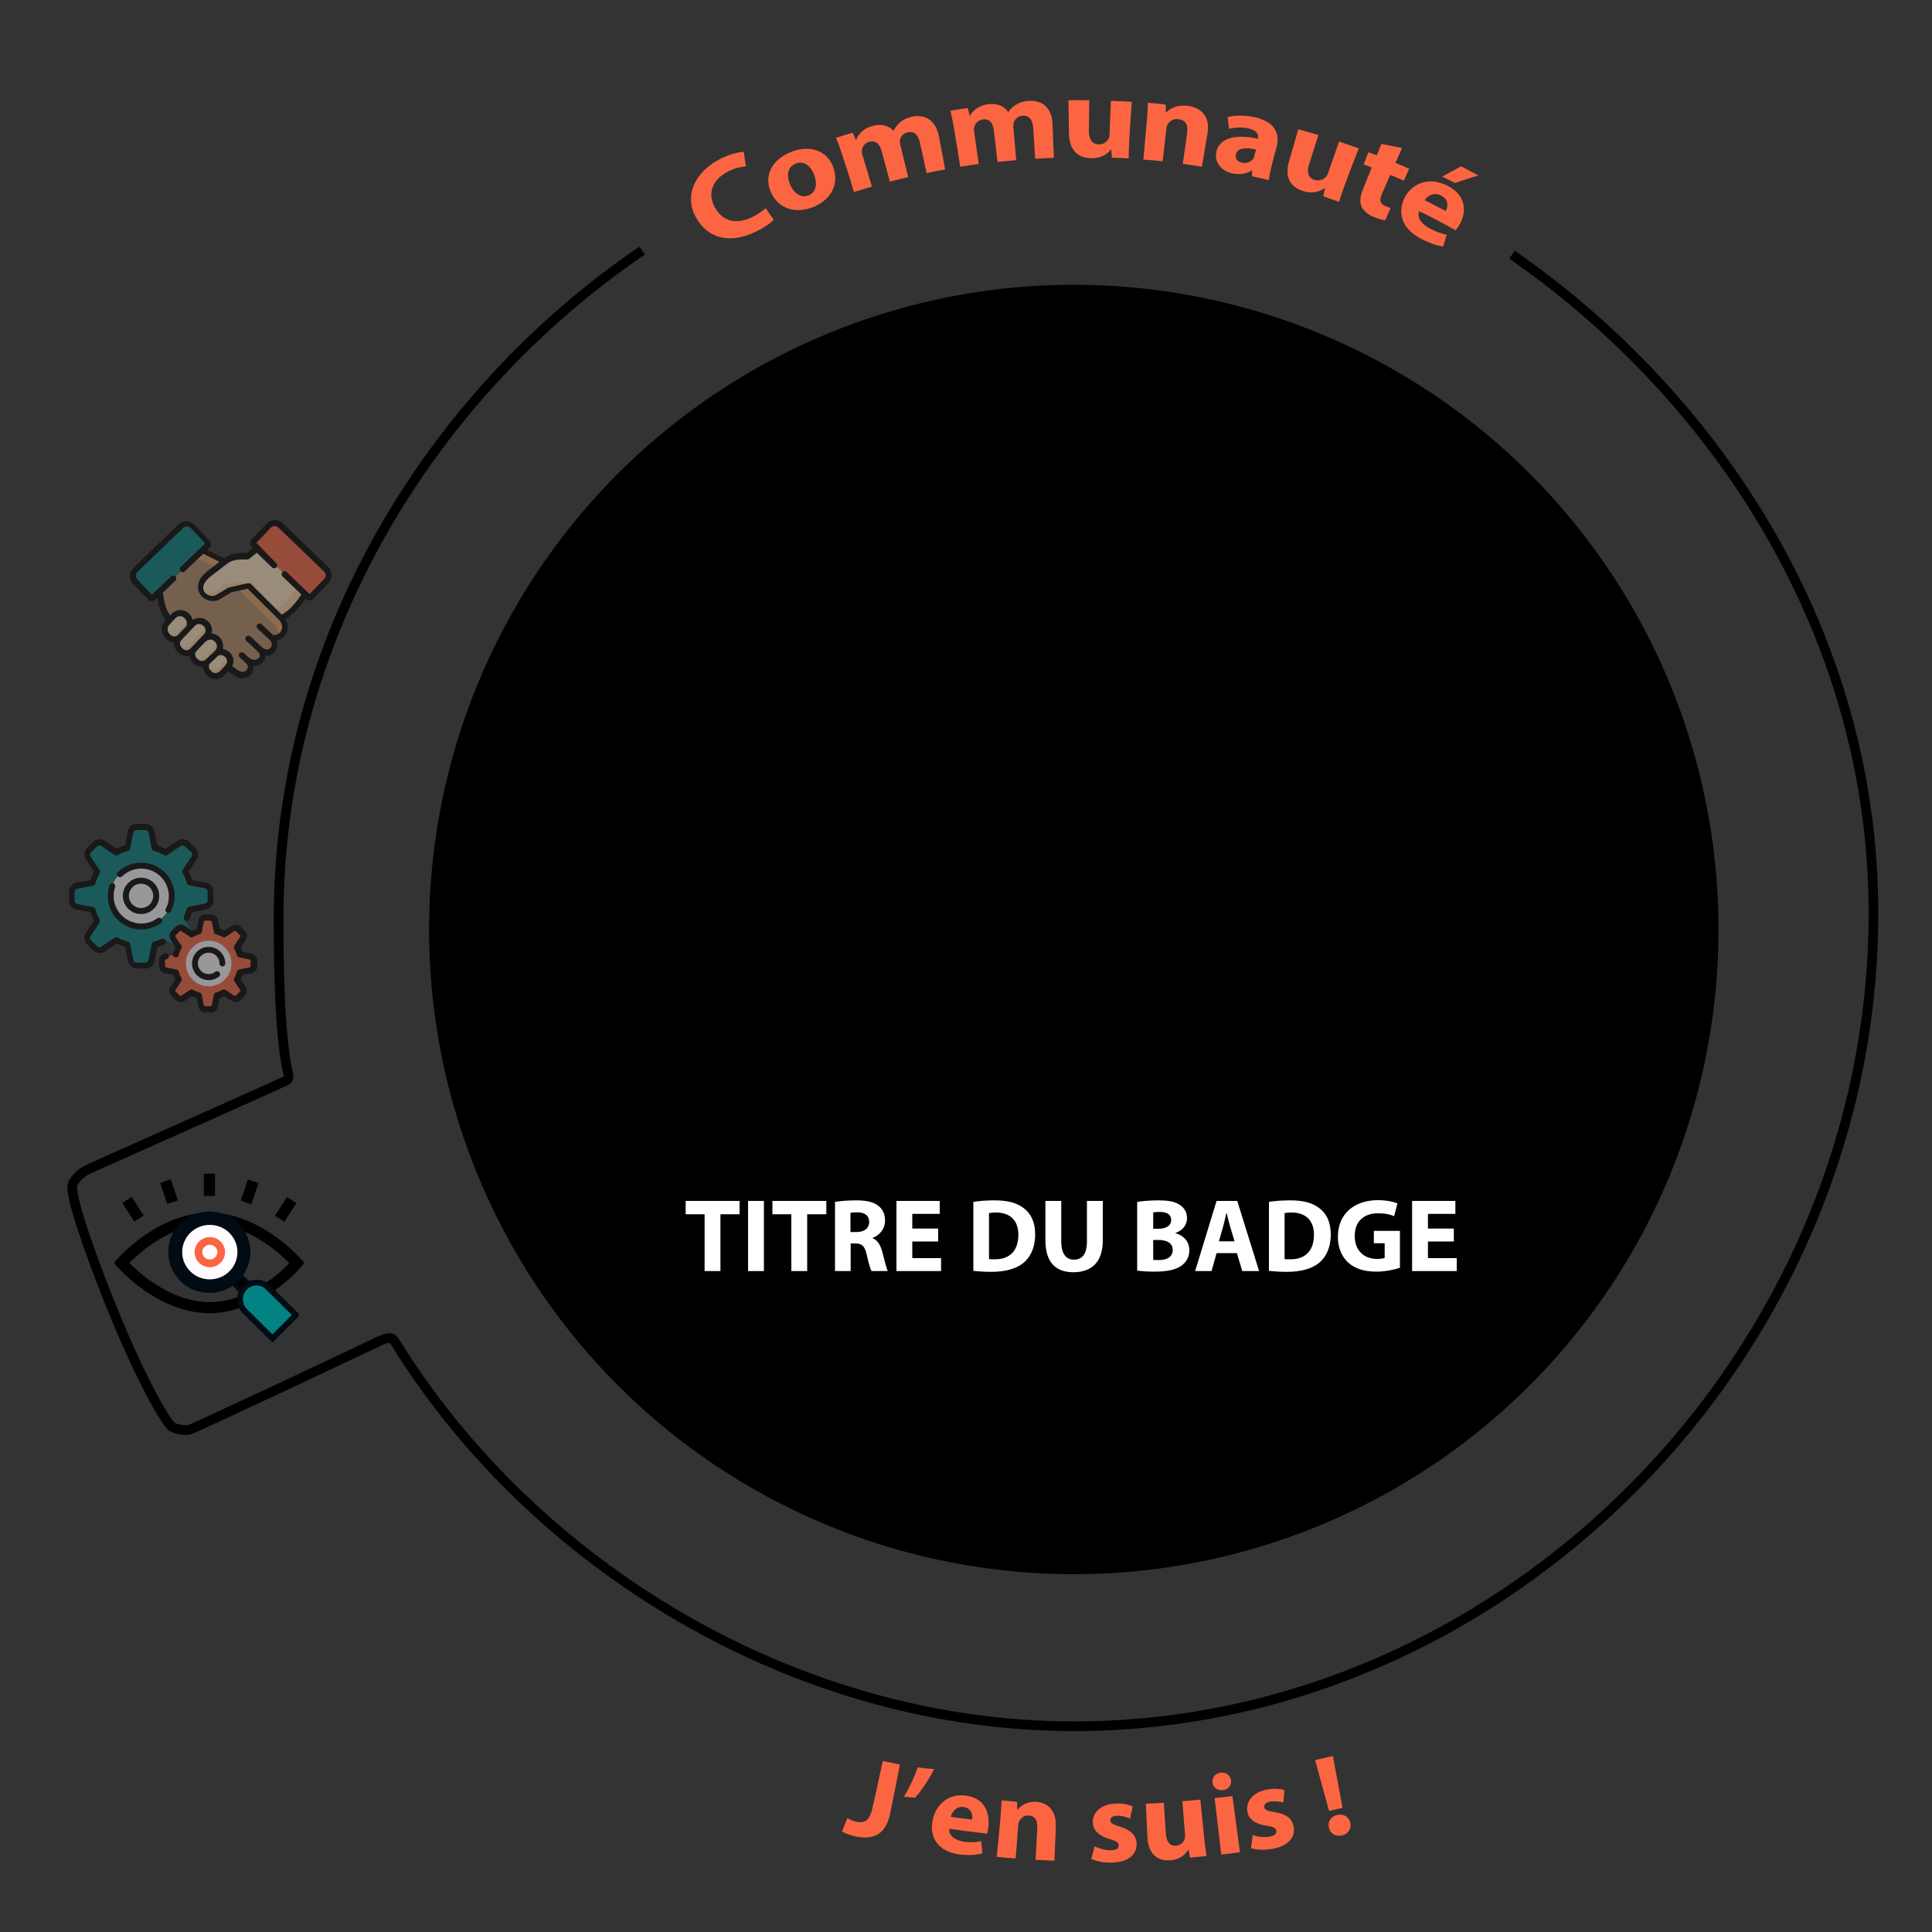 <?xml version="1.0" encoding="utf-8" ?>
<!-- Generator: Adobe Illustrator 26.5.1, SVG Export Plug-In . SVG Version: 6.00 Build 0)  -->
<svg
  version="1.1"
  id="Calque_1"
  xmlns="http://www.w3.org/2000/svg"
  xmlns:xlink="http://www.w3.org/1999/xlink"
  x="0px"
  y="0px"
  viewBox="0 0 1000 1000"
  style="enable-background:new 0 0 1000 1000;"
  xml:space="preserve"
>
<rect x="0" y="0" width="1000" height="1000" fill="#333333" stroke="none"/>
<style type="text/css">
	.st0{fill:#FFFFFF;stroke:#1D1D1B;stroke-width:5;stroke-miterlimit:10;}
	.st1{fill:#FC6541;}
	.st2{fill:none;stroke:#000000;stroke-width:5;stroke-miterlimit:10;}
	.st3{stroke:#000B13;stroke-width:2;stroke-miterlimit:10;}
	.st4{fill:#028283;stroke:#000B13;stroke-width:3;stroke-miterlimit:10;}
	.st5{fill:#000B13;stroke:#000B13;stroke-width:2;stroke-miterlimit:10;}
	.st6{fill:#FFFCFF;stroke:#FFFCFF;stroke-width:5;stroke-miterlimit:10;}
	.st7{fill:none;stroke:#FC6541;stroke-width:4;stroke-miterlimit:10;}
	.st8{opacity:0.5;}
	.st9{fill-rule:evenodd;clip-rule:evenodd;fill:#FC6541;}
	.st10{opacity:0.65;fill-rule:evenodd;clip-rule:evenodd;fill:#FFBC85;}
	.st11{fill-rule:evenodd;clip-rule:evenodd;fill:#FFE5C1;}
	.st12{fill-rule:evenodd;clip-rule:evenodd;fill:#028283;}
	.st13{opacity:0.8;fill-rule:evenodd;clip-rule:evenodd;fill:#F5A96C;}
	.st14{opacity:0.8;}
	.st15{fill-rule:evenodd;clip-rule:evenodd;fill:#F5A96C;}
	.st16{fill-rule:evenodd;clip-rule:evenodd;fill:#FED1A3;}
	.st17{fill-rule:evenodd;clip-rule:evenodd;fill:#FB2A39;}
	.st18{fill:#028283;}
	.st19{fill:#FFFCFF;}
	.st20{fill:#FFFFFF;}
</style>
<path class="st0" d="M561.7,69.7" />
<path class="st0" d="M528.3,87.3" />
<g>
	<g id="texte_posture">
		<path
        class="st1"
        d="M456.9,911.5c3,0.6,5.9,1.2,8.9,1.8c-1.6,8.4-3.3,16.7-5,25.1c-2.2,11.3-8.9,14.1-18.2,12.1
			c-2.2-0.5-5-1.5-6.8-2.5c0.9-2.3,1.9-4.6,2.8-6.9c1.2,0.7,2.8,1.4,4.6,1.8c4,0.9,6.8-0.3,8.2-6.4
			C453.4,928.1,455.1,919.8,456.9,911.5z"
      />
		<path
        class="st1"
        d="M483.5,915.7c-2.8,5.5-6.3,10.9-9.9,14.8c-1.9-0.2-3.8-0.3-5.7-0.5c2.8-4.7,5.4-10.2,7.1-15.2
			C477.9,915.2,480.7,915.5,483.5,915.7z"
      />
		<path
        class="st1"
        d="M491.3,946.6c-0.3,3.8,3.4,6.1,7.9,6.7c3.3,0.4,6,0.3,8.7-0.3c0.2,2.1,0.4,4.2,0.6,6.3
			c-3.4,0.9-7.4,1.1-11.6,0.6c-10.7-1.3-15.8-8.1-14.3-17.1c1.2-7.4,7.1-14.7,17.3-13.4c9.6,1.2,12.5,8.8,11.7,16.1
			c-0.2,1.6-0.5,2.9-0.7,3.6C504.4,948.3,497.8,947.5,491.3,946.6z M503.2,941.8c0.3-2.2-0.3-6-4.5-6.5c-3.9-0.5-6,2.8-6.6,5.1
			C495.8,940.9,499.5,941.4,503.2,941.8z"
      />
		<path
        class="st1"
        d="M517.8,941.3c0.3-3.6,0.5-6.7,0.6-9.4c2.7,0.2,5.4,0.5,8,0.7c0,1.4,0.1,2.7,0.1,4.1c0.1,0,0.1,0,0.2,0
			c1.4-1.8,4.6-4.4,9.6-4.1c6.1,0.4,10.5,4.5,10.2,13.1c-0.2,5.8-0.5,11.6-0.7,17.4c-3.3-0.1-6.5-0.3-9.8-0.5
			c0.3-5.4,0.6-10.8,0.9-16.3c0.2-3.8-1-6.4-4.4-6.6c-2.6-0.2-4.2,1.5-5,3.1c-0.3,0.6-0.4,1.4-0.5,2.2c-0.4,5.6-0.8,11.3-1.3,16.9
			c-3.3-0.2-6.5-0.5-9.8-0.8C516.6,954.6,517.2,947.9,517.8,941.3z"
      />
		<path
        class="st1"
        d="M566.6,955.6c1.8,1,5.5,2.2,8.3,2.1c2.9,0,4.2-1,4.1-2.5c0-1.5-1-2.2-4.6-3.3c-6.5-1.9-8.8-5.3-8.8-8.7
			c0-5.5,4.8-9.6,12.2-9.7c3.5-0.1,6.6,0.6,8.5,1.5c-0.5,2.1-0.9,4.2-1.4,6.3c-1.4-0.7-4-1.5-6.6-1.5c-2.3,0-3.6,0.9-3.6,2.4
			c0,1.4,1.2,2.1,5,3.3c5.8,1.8,8.4,4.5,8.6,8.8c0.2,5.5-4.2,9.7-13.3,9.8c-4.1,0.1-7.8-0.8-10.2-2
			C565.5,959.9,566.1,957.8,566.6,955.6z"
      />
		<path
        class="st1"
        d="M623.3,951.4c0.4,3.8,0.8,6.9,1.2,9.3c-2.8,0.3-5.6,0.5-8.5,0.8c-0.3-1.4-0.5-2.7-0.8-4.1c-0.1,0-0.1,0-0.2,0
			c-1.1,1.9-3.7,5.1-9.4,5.5c-6.4,0.4-11.3-3.1-11.7-12.1c-0.3-5.7-0.5-11.5-0.8-17.2c3.1-0.1,6.2-0.3,9.3-0.5
			c0.3,5.2,0.7,10.5,1,15.7c0.3,4.3,1.9,6.8,5.3,6.5c2.6-0.2,4-2,4.5-3.6c0.2-0.6,0.2-1.2,0.2-2c-0.5-5.8-1-11.6-1.4-17.4
			c3.1-0.3,6.2-0.5,9.3-0.8C622,938.2,622.6,944.8,623.3,951.4z"
      />
		<path
        class="st1"
        d="M637.2,921.5c0.3,2.5-1.3,4.8-4.3,5.1c-2.9,0.3-5-1.5-5.3-4c-0.3-2.6,1.4-4.7,4.3-5.1
			C634.7,917.3,636.8,918.9,637.2,921.5z M632.1,959.9c-1.1-9.7-2.3-19.5-3.4-29.2c3.1-0.3,6.2-0.7,9.2-1.1
			c1.3,9.7,2.6,19.4,3.9,29.1C638.6,959.2,635.3,959.6,632.1,959.9z"
      />
		<path
        class="st1"
        d="M648.4,949.8c1.9,0.8,5.8,1.4,8.5,0.9c2.9-0.5,4-1.6,3.7-3.1c-0.3-1.5-1.4-2.1-5-2.6c-6.7-1-9.5-4-10-7.4
			c-0.8-5.5,3.3-10.2,10.6-11.4c3.4-0.6,6.6-0.3,8.6,0.3c-0.2,2.2-0.3,4.3-0.5,6.5c-1.5-0.4-4.2-0.9-6.7-0.5
			c-2.3,0.4-3.4,1.5-3.2,2.9c0.2,1.4,1.5,1.9,5.4,2.6c6,0.9,9,3.3,9.8,7.5c1,5.4-2.7,10.2-11.7,11.6c-4.1,0.6-7.9,0.3-10.4-0.5
			C647.9,954.3,648.1,952.1,648.4,949.8z"
      />
		<path
        class="st1"
        d="M687.8,946c-0.7-3.2,1.1-5.8,4.3-6.6c3.3-0.7,6,0.9,6.8,4c0.7,3-0.9,5.8-4.3,6.6
			C691.3,950.8,688.5,949.1,687.8,946z M687.9,937.3c-2.4-8.8-4.8-17.5-7.2-26.3c3.1-0.7,6.2-1.4,9.2-2.1c1.7,8.9,3.3,17.9,5,26.8
			C692.6,936.3,690.3,936.8,687.9,937.3z"
      />
	</g>
</g>
<g>
	<g id="texte_picto_categorie">
		<path
        class="st1"
        d="M400.5,113.7c-1.3,1.5-4.7,4-9.5,6.3c-13.6,6.6-24.7,3.1-30.5-7c-7-11.9-0.5-24.5,12.8-31
			c5.2-2.5,9.6-3.4,11.7-3.4c0.3,2.5,0.7,5,1.1,7.5c-2.3,0.2-5.4,0.8-8.9,2.5c-7.7,3.7-11.5,10.8-7.2,18.7
			c3.9,7.2,10.9,9.1,19.1,5.2c2.8-1.3,5.6-3.3,7.2-4.8C397.6,109.7,399,111.7,400.5,113.7z"
      />
		<path
        class="st1"
        d="M431.4,86.8c3.4,10.2-2.9,17.4-10.8,20.5c-8.7,3.3-17.5,1-21.5-7.6c-3.9-8.6,0.3-17.2,10.7-21.2
			C419.8,74.7,428.5,78.4,431.4,86.8z M408.9,95.4c1.9,4.6,5.6,7.3,9.6,5.7c3.7-1.4,4.8-5.6,2.9-10.6c-1.5-4.1-4.9-7.6-9.4-5.9
			C407.2,86.5,407.2,91.4,408.9,95.4z"
      />
		<path
        class="st1"
        d="M435.9,80.1c-1.1-3.5-2.2-6.4-3.2-8.8c2.9-0.9,5.8-1.8,8.7-2.6c0.5,1.2,1.1,2.5,1.6,3.7c0.1,0,0.1,0,0.2-0.1
			c0.8-2.2,3-5.7,8.7-7.2c4.4-1.1,8.3-0.1,10.5,2.6c0,0,0.1,0,0.1,0c0.9-1.8,2.1-3.3,3.5-4.5c1.6-1.3,3.6-2.3,6.1-2.8
			c6.5-1.4,12.3,1.7,13.9,10.3c1.1,5.7,2.2,11.3,3.2,17c-3.2,0.6-6.4,1.2-9.6,1.9c-1.1-5.2-2.2-10.4-3.4-15.6
			c-0.9-4.2-3-6.3-6.4-5.5c-2.4,0.5-3.7,2.3-4,4.2c-0.1,0.7,0,1.6,0.2,2.3c1.4,5.6,2.7,11.1,4.1,16.7c-3.2,0.7-6.3,1.5-9.5,2.3
			c-1.4-5.3-2.9-10.6-4.3-15.9c-1-3.6-3.1-5.6-6.4-4.7c-2.6,0.7-3.7,2.9-3.8,4.5c-0.1,0.8,0.1,1.6,0.3,2.3
			c1.6,5.5,3.3,10.9,4.9,16.4c-3.1,0.9-6.2,1.8-9.3,2.8C440.1,92.8,438,86.4,435.9,80.1z"
      />
		<path
        class="st1"
        d="M493.8,66.5c-0.6-3.6-1.3-6.6-1.9-9.2c3-0.5,6-0.9,9-1.4c0.3,1.3,0.7,2.6,1,3.9c0.1,0,0.1,0,0.2,0
			c1.2-2,3.8-5.2,9.7-5.9c4.5-0.5,8.2,1.1,10,4.1c0,0,0.1,0,0.1,0c1.1-1.7,2.5-3,4.2-3.9c1.8-1.1,3.9-1.8,6.5-1.9
			c6.7-0.4,11.9,3.4,12.2,12.2c0.2,5.8,0.4,11.5,0.7,17.3c-3.2,0.1-6.5,0.3-9.7,0.5c-0.3-5.3-0.7-10.6-1-15.9
			c-0.3-4.2-2-6.6-5.5-6.4c-2.5,0.2-4,1.8-4.6,3.6c-0.2,0.7-0.2,1.6-0.2,2.3c0.5,5.7,1,11.4,1.5,17.1c-3.2,0.3-6.5,0.6-9.7,0.9
			c-0.6-5.5-1.3-10.9-1.9-16.4c-0.4-3.7-2.2-6-5.6-5.6c-2.7,0.3-4.1,2.3-4.5,3.9c-0.2,0.8-0.2,1.6-0.1,2.3
			c0.8,5.6,1.6,11.3,2.4,16.9c-3.2,0.4-6.4,0.9-9.6,1.4C496,79.6,494.9,73,493.8,66.5z"
      />
		<path
        class="st1"
        d="M584.5,72.6c-0.2,3.8-0.3,7-0.3,9.4c-2.9-0.2-5.8-0.3-8.7-0.4c-0.1-1.4-0.2-2.8-0.3-4.2c-0.1,0-0.1,0-0.2,0
			c-1.4,1.8-4.5,4.6-10.2,4.5c-6.5-0.1-11.3-3.7-11.5-12.7c-0.1-5.8-0.2-11.5-0.3-17.3c3.6-0.1,7.2-0.1,10.8,0
			c-0.1,5.3-0.1,10.5-0.2,15.8c0,4.3,1.5,6.9,5.1,7c2.8,0.1,4.5-1.6,5.2-3.1c0.3-0.5,0.4-1.2,0.4-1.9c0.2-5.8,0.4-11.7,0.7-17.5
			c3.6,0.1,7.2,0.3,10.8,0.5C585.3,59.3,584.9,65.9,584.5,72.6z"
      />
		<path
        class="st1"
        d="M593.6,62.6c0.3-3.6,0.5-6.7,0.5-9.4c3.1,0.3,6.2,0.5,9.3,0.9c0,1.4,0,2.7,0,4.1c0.1,0,0.1,0,0.2,0
			c1.6-1.7,5.4-4.2,11.2-3.4c7.1,0.9,11.7,5.7,10.2,14.3c-1,5.7-1.9,11.4-2.9,17.2c-3.3-0.5-6.6-1-9.9-1.5
			c0.8-5.4,1.5-10.7,2.3-16.1c0.5-3.7-0.6-6.5-4.5-7c-2.9-0.4-4.8,1.2-5.7,2.8c-0.3,0.5-0.5,1.4-0.6,2.2c-0.6,5.6-1.3,11.2-1.9,16.8
			c-3.3-0.4-6.7-0.7-10-0.9C592.4,75.9,593,69.3,593.6,62.6z"
      />
		<path
        class="st1"
        d="M648,91.2c0-1,0.1-2,0.1-3c-0.1,0-0.1,0-0.2,0c-2.6,1.8-6.1,2.3-9.8,1.6c-6.4-1.3-9.4-6.1-8.6-10.8
			c1.3-7.5,9.8-9.8,21.5-7.2c0-0.1,0.1-0.2,0.1-0.4c0.4-1.5-0.1-3.9-5.2-5c-3.4-0.7-7.2-0.4-9.7,0.3c-0.3-2-0.5-4.1-0.8-6.1
			c2.6-0.7,7.5-1.3,13.8,0c11.3,2.5,13.3,9.1,11.5,15.7c-0.9,3.3-1.8,6.6-2.6,9.9c-0.7,2.7-1.2,5.3-1.3,7
			C653.9,92.6,651,91.9,648,91.2z M650.1,77.4c-5.3-1.2-9.7-0.9-10.4,2.5c-0.5,2.3,1,3.8,3.2,4.3c2.4,0.5,4.8-0.5,5.9-2.2
			c0.3-0.4,0.4-1,0.5-1.5C649.6,79.5,649.8,78.5,650.1,77.4z"
      />
		<path
        class="st1"
        d="M696.1,95.6c-1.3,3.6-2.3,6.6-3,8.9c-2.7-1-5.4-1.9-8.2-2.9c0.3-1.4,0.6-2.7,0.9-4.1c-0.1,0-0.1,0-0.2-0.1
			c-1.8,1.3-5.6,3.2-11.1,1.5c-6.2-1.9-9.8-6.7-7.3-15.4c1.6-5.5,3.2-11.1,4.8-16.6c3.5,1,6.9,2,10.4,3c-1.6,5-3.2,10-4.8,15.1
			c-1.3,4.1-0.6,7,2.8,8.1c2.6,0.8,4.7-0.3,5.9-1.5c0.4-0.4,0.7-1,1-1.7c1.9-5.5,3.8-11,5.8-16.6c3.4,1.1,6.8,2.3,10.2,3.5
			C700.8,83.1,698.4,89.3,696.1,95.6z"
      />
		<path
        class="st1"
        d="M725.7,76.6c-1.1,2.6-2.3,5.1-3.4,7.7c2.4,1,4.7,2,7.1,3.1c-0.9,2-1.9,4.1-2.8,6.1c-2.3-1-4.6-2-7-3
			c-1.4,3.3-2.8,6.5-4.3,9.8c-1.4,3.3-1.1,5.1,1.6,6.3c1.2,0.5,2.2,0.8,2.9,1c-0.9,2.1-1.9,4.2-2.8,6.4c-1.4-0.1-3.7-0.8-6.2-1.8
			c-3-1.3-5.1-3.2-6-5.2c-1.1-2.3-0.9-5.2,0.7-9.1c1.5-3.7,3-7.4,4.5-11.2c-1.4-0.5-2.8-1.1-4.2-1.6c0.8-2.1,1.7-4.2,2.5-6.3
			c1.4,0.5,2.9,1.1,4.3,1.6c0.8-2,1.6-3.9,2.4-5.9C718.6,75.2,722.1,75.9,725.7,76.6z"
      />
		<path
        class="st1"
        d="M734.6,109.3c-1.4,3.5,1.5,7,5.7,9.1c3,1.6,5.7,2.5,8.5,3.1c-0.6,2-1.2,4.1-1.8,6.1
			c-3.5-0.5-7.3-1.9-11.1-3.8c-9.6-4.9-12.9-12.7-9.1-21c3.1-6.8,11.7-12.1,22.4-6.7c10,5.1,9.9,13.8,6.3,20.1
			c-0.8,1.4-1.6,2.5-2.1,3C747.2,115.7,741,112.4,734.6,109.3z M748.3,109.2c1.1-1.9,1.9-5.8-2.4-8c-4-2-7.2,0.4-8.5,2.4
			C741,105.5,744.7,107.3,748.3,109.2z M765.2,90.8c-4.1,1.2-8.1,2.6-12.1,3.9c-2.2-1.1-4.4-2.2-6.6-3.3c3.2-1.8,6.5-3.6,9.8-5.3
			C759.2,87.6,762.2,89.2,765.2,90.8z"
      />
	</g>
</g>
<path class="st2" d="M555.8,60.6" />
<path
    class="st2"
    d="M782.6,131.8c107.3,74.5,187.1,197.8,187.1,340.7c0,228.9-190.4,421-413.8,421c-143.9,0-279.6-82.7-351.3-198.7
	c-1.4-2.3-2.5-3.4-8.6-0.5c-17.1,8.2-92.7,43.8-97.9,45.7c-2,0.7-8.3-0.3-9.8-2.1c-6.1-7.3-19.2-32.5-33-67.4
	c-8.5-21.5-19.1-51.2-17.8-57.1c0.5-2.4,4.2-6.2,7.2-7.7c8-3.8,89.2-39.7,103.4-46.4c2.3-1.1,0.8-4.5,0.4-6.4
	c-3.5-19.2-4.3-46.7-4.3-77.6c0-144.3,79-271.4,188.2-345.6"
  />
<g>
	<path class="st2" d="M162.1,618.1" />
	<g>
		<path d="M142.3,629.3l6.2-9.7l4.9,3.1l-6.2,9.7L142.3,629.3z" />
		<path d="M124.6,621.4l3.7-10.9l5.5,1.9l-3.7,10.9L124.6,621.4z" />
		<path d="M105.5,607.5h5.8v11.5h-5.8V607.5z" />
		<path d="M82.9,612.3l5.5-1.9l3.7,10.9l-5.5,1.9L82.9,612.3z" />
		<path d="M63.3,622.6l4.9-3.1l6.2,9.7l-4.9,3.1L63.3,622.6z" />
		<path
        d="M156,655.5l1.5-1.9l-1.6-1.8c-0.2-0.2-5.3-6.1-13.7-12c-11.2-7.9-22.9-12.1-34-12.1c-11,0-22.8,4.2-33.9,12.1
			c-8.4,5.9-13.5,11.8-13.7,12l-1.6,1.9l1.6,1.9c0.2,0.2,5.3,6.1,13.7,12c11.2,7.9,22.9,12.1,33.9,12.1c5.5,0,11.2-1,16.9-3
			c0.4,0.7,0.9,1.3,1.4,1.9l14.3,14.3l12.2-12.2l-12-12C150.5,662.3,155.8,655.8,156,655.5L156,655.5z M118.5,658.1
			c-5.6,5.6-14.8,5.6-20.4,0c-2.7-2.7-4.2-6.3-4.2-10.2s1.5-7.5,4.2-10.2c2.8-2.8,6.5-4.2,10.2-4.2c3.7,0,7.4,1.4,10.2,4.2
			c2.7,2.7,4.2,6.3,4.2,10.2S121.3,655.4,118.5,658.1z M77.9,663c-5.1-3.6-8.9-7.2-11-9.3c2.1-2.1,5.9-5.7,11-9.3
			c3.6-2.5,8.2-5.3,13.5-7.4c-2.1,3.2-3.2,7-3.2,10.9c0,5.4,2.1,10.5,5.9,14.3c3.9,3.9,9.1,5.9,14.3,5.9c4.3,0,8.5-1.3,12.1-4
			l4.6,4.6c-0.3,0.7-0.6,1.4-0.7,2.2c-5.4,2-10.8,3.1-16,3.1C96,673.9,84.9,667.9,77.9,663L77.9,663z M141,684.6l-10.2-10.2
			c-1.1-1.1-1.1-3,0-4.1c1.1-1.1,3-1.1,4.1,0l10.2,10.2L141,684.6z M136.6,664.6c-2.4-1.2-5.2-1.2-7.6,0l-4.6-4.6
			c2.6-3.5,4-7.7,4-12.1c0-3.9-1.1-7.7-3.2-10.9c5.3,2.1,9.9,4.9,13.5,7.4c5.1,3.6,9,7.2,11,9.3C147.6,656.2,143,660.6,136.6,664.6z
			"
      />
	</g>
	<g>
		<g>
			<g>
				<path class="st3" d="M118.5,662.3l4.1-4.1l8.2,8.1l-4.1,4.1L118.5,662.3z" />
			</g>
		</g>
		<g id="Vision_1_">
			<g>
				<g>
					<path
              class="icon-cold-color"
              stroke-width="3"
              stroke-miterlimit="10"
              fill="#028283"
              stroke="#000B13"
              d="M141,692.8l-14.3-14.2c-2.8-2.7-3.8-8.4,0-12.2c3.1-3.1,8-3.4,11.4-0.7c12.4,12.3,15.7,15.5,15.1,14.9
						L141,692.8z"
            />
				</g>
			</g>
		</g>
		<g>
			<g>
				<g>
					<g>
						<path
                class="st5"
                d="M94,662.3c-7.9-7.9-7.9-20.6,0-28.5c7.6-7.6,21-7.6,28.6,0c7.9,7.9,7.9,20.6,0,28.5
							C114.7,670.2,101.9,670.2,94,662.3L94,662.3z"
              />
					</g>
				</g>
			</g>
		</g>
		<path
        class="st5"
        d="M108.3,628.1v40.1c5.2,0,10.4-2,14.3-5.9c7.9-7.9,7.9-20.6,0-28.5C118.8,630,113.6,628.1,108.3,628.1
			L108.3,628.1z"
      />
	</g>
	<ellipse class="st6" cx="108.6" cy="648.1" rx="11.8" ry="11.6" />
	<ellipse class="icon-hot-color-stroke" cx="108.6" cy="648.1" rx="5.9" ry="5.8" stroke="#FC6541"
      fill="none"
      stroke-width="4"
      stroke-miterlimit="10"/>
</g>
<g class="st8">
	<g>
		<path
        class="icon-hot-color"
        fill="#fc6541"
        d="M133.3,283.7l20.6,19.9l4,3.9l1.5,1.4c0.5,0.5,1.2,0.4,1.7,0l4.1-4.2l3.7-3.9c1.6-1.7,1.6-4.4-0.1-6.1
			l-3.6-3.5l-20-19.2c-1.7-1.6-4.4-1.6-6.1,0.1l-7.8,8.1c-0.5,0.5-0.4,1.2,0,1.7L133.3,283.7z"
      />
	</g>
	<g>
		<path
        class="st10"
        d="M104.7,285l-22.2,21.3c0.7,5.9,1.8,11.4,5.4,14.5l30.1,24.4l3.6,2.8c5.5,4.2,10.7-1.7,6.5-6
			c-0.1-0.1-0.1-0.1-0.2-0.2c1.4,1.2,3,1.5,4.4,1.3c3-0.5,5.1-3.7,2.3-6.7c5.5,4.4,10.1-2.6,5.9-6.4c4.8,1.5,10-4.7,5-9.9
			c0,0-0.1-0.1-0.1-0.1L133,301.4l-16.7-10.7L104.7,285z"
      />
	</g>
	<g>
		<path
        class="st11"
        d="M117.6,345.7c4.6-4.9-2.1-10.6-5.9-7.3l-4,3.8c0,0-0.1,0.1-0.1,0.1c-3.4,3.4,2.7,11,7.8,5.7L117.6,345.7z"
      />
	</g>
	<g>
		<path
        class="st11"
        d="M104.7,331.6l-4.2,4.4l0,0c-2.1,2.2-0.6,5.7,1.9,7c1.6,0.8,3.5,0.9,5.2-0.7l4.5-0.1l-0.4-3.9l0.6-0.5
			c4.5-4.3-2-11.7-7.1-6.8L104.7,331.6z"
      />
	</g>
	<g>
		<path
        class="st11"
        d="M97.2,325.6l-4,4.2l-0.6,0.6c-3.9,4.1,3.1,10.7,7.1,6.4l0.7-0.7c0.1-0.1,4.3-0.5,4.8-0.6l-0.1-4.4l1.4-1.4
			c4.7-4.9-2.6-11.3-7.1-6.6L97.2,325.6z"
      />
	</g>
	<g>
		<path
        class="st11"
        d="M87.9,320.8l-1.3,1.5c-4.1,4.5,2,11.6,6.6,7.5l3.8-0.6l0.2-3.6c3.7-4.2-2.8-11.8-7.9-6.2L87.9,320.8z"
      />
	</g>
	<g>
		<path
        class="icon-cold-color"
        fill="#028283"
        d="M93.6,272.4l-18.4,17.7l-5.2,5c-1.7,1.6-1.8,4.4-0.1,6.1l7.8,8.1c0.5,0.5,1.2,0.5,1.7,0l3.1-3l22.2-21.3
			l2.8-2.7c0.5-0.5,0.5-1.2,0-1.7l-7.8-8.1C98,270.8,95.3,270.8,93.6,272.4L93.6,272.4z"
      />
	</g>
	<g>
		<path
        class="st13"
        d="M128.5,303.1l-5.6,1.3l2.2,2.2l16.9,16.8l0.1,0.1c2,2.2,2.4,4.5,1.7,6.3c3.3-1.3,5.5-5.8,1.7-9.8l-0.1-0.1
			l-5.1-5L128.5,303.1z"
      />
	</g>
	<g class="st14">
		<path class="st15" d="M104.7,285l-3.6,3.4l11.1,5.5l4.1-3.2L104.7,285z" />
	</g>
	<g>
		<path
        class="st11"
        d="M116.3,290.7l-4.1,3.2l-3.8,3c-9.7,7.5-1.7,14.9,4.1,12.4l6.5-3.9l4-0.9l5.6-1.3l11.8,11.8l5.1,5
			c3.2-1.2,7.7-4.6,12.6-12.5l-24.7-23.7l-4.4,3.5c-0.7,0.6-0.5,0.5-1.4,0.4c-3.3-0.1-7.6,0.2-10,2.1L116.3,290.7z"
      />
	</g>
	<g>
		<path
        class="st16"
        d="M116.3,302.7l-6.5,3.9c-1.8,0.8-3.7,0.6-5.4-0.2c1.4,2.7,5,4.1,8,2.8l6.5-3.9l4-0.9l5.5-1.3
			c-2.6-2.2-3-2.5-8.2-1.3L116.3,302.7z"
      />
	</g>
	<g>
		<path
        class="st16"
        d="M154,303.6c-4.3,7-8.4,10.5-11.5,12c-0.3,0.2-0.7,0.3-1,0.4l3.9,3.9c3.2-1.2,7.7-4.6,12.6-12.5L154,303.6z"
      />
	</g>
	<!-- <g>
		<path
        class="st17"
        d="M163.7,289.7L163.7,289.7L163.7,289.7z M160.1,299.6l-4.1,4.2c-0.5,0.5-1.2,0.5-1.7,0l3.7,3.5l1.5,1.4
			c0.5,0.5,1.2,0.4,1.7,0l4.1-4.2l3.7-3.9c1.6-1.7,1.6-4.4-0.1-6.1l-4.6-4.4l0.4,0.4l-1-0.9c1.7,1.6,1.7,4.3,0.1,6L160.1,299.6z"
      />
	</g>
	<g>
		<path
        class="st12"
        d="M87.3,278.5c1.7-1.6,4.4-1.6,6,0.1l7.8,8.1c0.5,0.5,0.4,1.2,0,1.7l3.6-3.4l2.8-2.7c0.5-0.5,0.5-1.2,0-1.7
			l-7.8-8.1c-1.6-1.7-4.4-1.8-6.1-0.1L87.3,278.5z"
      />
	</g> -->
	<g>
		<path
        class="st16"
        d="M85.2,325.7c0,3.8,4.5,7.2,8,4.1l2.5-2.6l1.5-1.6c1.5-1.7,1.3-4.1,0.2-5.8c0,1-0.3,2-1.1,2.9l-2.6,2.8
			l-1.3,1.4C89.8,329.2,86.7,328,85.2,325.7L85.2,325.7z"
      />
	</g>
	<g>
		<path
        class="st16"
        d="M91.7,334.3c0.9,3.1,5.2,5.5,8.1,2.5l0.7-0.7c0,0,0,0,0,0l4.2-4.4c0.2-0.2,0.3-0.3,0.4-0.5l1.4-1.4
			c2.5-2.6,1.6-5.7-0.6-7.3c0.4,1.4,0.1,3.1-1.3,4.5l-1.4,1.4c-0.2,0.1-0.3,0.3-0.4,0.5v0l-4.2,4.4c0,0,0,0,0,0l-0.7,0.7
			C96,336.1,93.5,335.7,91.7,334.3L91.7,334.3z"
      />
	</g>
	<g>
		<path
        class="st16"
        d="M107.7,342.3l3.1-2.9l0.9-0.9l0.6-0.5c2.4-2.3,1.7-5.5-0.3-7.2c0.4,1.5,0.1,3.2-1.3,4.6l-0.6,0.5l-1.6,1.5
			l-2.4,2.3l-0.1,0.1c-1.7,1.6-3.7,1.5-5.2,0.7c-0.4-0.2-0.7-0.5-1.1-0.8c0.4,1.4,1.4,2.6,2.7,3.3c1.6,0.8,3.5,0.9,5.2-0.7
			L107.7,342.3z"
      />
	</g>
	<g>
		<path
        class="st16"
        d="M117.6,345.7c2.3-2.5,1.8-5.1,0.2-6.7c0,1.1-0.5,2.3-1.6,3.4l-2.2,2.3c-2.7,2.9-5.7,2-7.4,0.1
			c0,3.5,4.7,7.5,8.7,3.3L117.6,345.7z"
      />
	</g>
	<g>
		<path
        d="M128.2,343.6c-0.4,0-0.8-0.1-1-0.4l-3.1-2.9c-0.6-0.6-0.7-1.6-0.1-2.2c0.6-0.6,1.6-0.7,2.2-0.1l3.1,2.9
			c0.6,0.6,0.7,1.6,0.1,2.2C129,343.4,128.6,343.6,128.2,343.6z"
      />
	</g>
	<path
      d="M169.9,293.5l-23.6-22.7c-1.1-1.1-2.6-1.6-4.2-1.6c-1.6,0-3,0.7-4.1,1.8l-7.8,8.1c-1,1.1-1,2.8,0.1,3.9l0.6,0.6l-3.2,2.6
		c-0.1,0-0.2,0-0.3,0c-5-0.2-8.7,0.7-11,2.5l-0.4,0.3l-8.8-4.3l1.2-1.1c0.5-0.5,0.8-1.2,0.8-1.9c0-0.7-0.3-1.4-0.8-2l-7.8-8.1
		c-1.1-1.1-2.5-1.8-4.1-1.8c-1.6,0-3,0.5-4.2,1.6L69,294c-2.3,2.2-2.4,5.9-0.2,8.2l7.8,8.1c0.5,0.6,1.2,0.8,2,0.8
		c0.7,0,1.4-0.3,1.9-0.8l0.9-0.9c0.7,4.2,1.8,8.4,4.4,11.3l-0.3,0.4c-2.8,3-1.9,7.1,0.3,9.4c1.2,1.3,2.7,1.9,4.2,2
		c-0.2,1.9,0.7,3.9,2.1,5.2c1.3,1.2,2.9,1.9,4.6,1.9c0.4,0,0.8,0,1.3-0.1c0.2,1.4,1,2.7,1.9,3.7c1.2,1.2,2.8,2,4.6,2
		c0.2,0,0.4,0,0.5,0c0,0.3,0.1,0.7,0.2,1c0.6,2.4,2.6,4.5,4.9,5.1c0.4,0.1,0.9,0.2,1.5,0.2c1.4,0,3.1-0.5,4.9-2.3l1.7-1.8l2.5,1.9
		c1.6,1.3,3.3,1.8,4.7,1.8c1.8,0,3.4-0.8,4.4-2c1-1.1,1.5-2.7,1.3-4.4c1.9,0.1,3.7-0.6,4.9-1.9c0.9-0.9,1.4-2.2,1.4-3.5
		c2,0.2,3.7-0.6,4.8-1.9c1.2-1.5,1.8-3.7,1.1-5.8c1.8-0.4,3.5-1.6,4.6-3.3c1.2-2,1.7-4.9-0.2-7.8c2.8-1.5,6.4-4.6,10.4-10.6l0.1,0.1
		c0.5,0.5,1.2,0.8,1.9,0.8c0.7,0,1.4-0.3,2-0.8l7.8-8.1C172.3,299.5,172.2,295.8,169.9,293.5L169.9,293.5z M87.7,323.3l2.7-2.9
		c1.1-1.2,2.3-1.7,3.5-1.4c1.2,0.3,2.3,1.4,2.7,2.7c0.2,0.6,0.4,1.9-0.6,2.9c0,0,0,0,0,0l-3.8,4c-1.6,1.4-3.2,0.8-4.2-0.2
		C86.7,327.2,86.1,325,87.7,323.3L87.7,323.3z M94.3,335.5c-0.2-0.2-2.2-2.2-0.5-4.1l0,0l6.8-7.2c0.8-0.9,1.7-1.2,2.4-1.2
		c0.3,0,0.5,0,0.7,0.1c1.2,0.3,2.3,1.3,2.6,2.4c0.3,1.1,0,2.2-1,3.1l-1.4,1.5c-0.1,0.1-0.1,0.1-0.2,0.2l-5.1,5.3
		C97.1,337.4,95.2,336.4,94.3,335.5L94.3,335.5z M102.1,341c-0.9-0.9-1.7-2.7-0.5-3.9c0,0,0,0,0,0l4.2-4.4c0,0,0,0,0.1-0.1
		c0,0,0,0,0,0l0.3-0.3c1-1,2.2-1.4,3.3-1.2c1.2,0.3,2.3,1.3,2.7,2.6c0.2,0.8,0.2,2-0.9,3.1l-0.5,0.5c0,0,0,0,0,0
		c0,0-0.1,0.1-0.1,0.1l-3.9,3.7c0,0,0,0,0,0c0,0-0.1,0.1-0.1,0.1C104.5,343.2,102.5,341.4,102.1,341L102.1,341z M114.2,347
		c-1.1,1.1-2.2,1.6-3.3,1.3c-1.2-0.3-2.4-1.5-2.7-2.8c-0.1-0.6-0.2-1.4,0.4-2c0,0,0.1-0.1,0.1-0.1l4-3.8c1.2-1,2.9-0.5,3.9,0.5
		c0.5,0.5,1.9,2.3-0.2,4.6L114.2,347z M145.4,326.7c-0.8,1.3-2.4,2.3-4.1,1.9l-5.9-5.5c-0.6-0.6-1.6-0.5-2.2,0.1
		c-0.6,0.6-0.5,1.6,0.1,2.2l6.2,5.7c0,0,0,0,0,0c0,0,0,0,0,0c1.5,1.4,1.4,3.2,0.5,4.2c-1,1.2-2.6,1.2-4.3-0.2l-6.1-5.7
		c-0.6-0.6-1.6-0.5-2.2,0.1c-0.6,0.6-0.5,1.6,0.1,2.2l6.1,5.7c1.1,1.2,1.2,2.3,0.3,3.2c-1,1.1-3.1,1.4-4.9-0.1
		c-0.6-0.5-1.6-0.5-2.1,0.1c-0.6,0.6-0.5,1.6,0.1,2.1c1.7,1.6,1.4,3.2,0.6,4.1c-0.9,1.1-2.8,1.4-4.9-0.2l-2.5-1.9
		c1.3-2.6,0.5-5.2-1.2-6.9c-1-1-2.3-1.7-3.7-1.9c0.2-1,0.2-2,0-3.1c-0.6-2.4-2.6-4.3-4.9-4.8c-0.3-0.1-0.6-0.1-0.9-0.1
		c0.3-1.1,0.3-2.2,0-3.4c-0.7-2.2-2.6-4-4.8-4.5c-1.7-0.4-3.4-0.1-4.9,0.9c0-0.1,0-0.1-0.1-0.2c-0.7-2.4-2.7-4.3-5-4.8
		c-2.3-0.5-4.6,0.3-6.4,2.3l-0.2,0.3c-2.2-2.6-3.1-6.6-3.8-11.7l6.5-6.3c0.6-0.6,0.6-1.6,0-2.2c-0.6-0.6-1.6-0.6-2.2,0l-7,6.7
		c-0.1,0-0.1,0.1-0.2,0.1l-2.8,2.7l-7.5-7.9c-1-1.1-1-2.8,0.1-3.9l23.6-22.7c0.5-0.5,1.2-0.8,2-0.8c0.7,0,1.4,0.3,1.9,0.8l7.5,7.9
		l-12.7,12.3c-0.6,0.6-0.6,1.6,0,2.2c0.6,0.6,1.6,0.6,2.2,0l9.5-9.1l8.4,4.2l-6,4.6c-7.1,5.5-5,10.5-4.2,11.9c1.4,2.4,4,3.8,6.7,3.8
		c1,0,2.1-0.2,3.1-0.6c0.1,0,0.1-0.1,0.2-0.1l6.3-3.8l8.5-1.9l16.3,16.2C146.9,323.6,145.9,325.8,145.4,326.7L145.4,326.7z
		 M167.8,299.6l-7.5,7.9l-1.2-1.1c0,0-0.1-0.1-0.1-0.1l-10.6-10.2c-0.6-0.6-1.6-0.6-2.2,0c-0.6,0.6-0.6,1.6,0,2.2l9.8,9.4
		c-4.3,6.6-8,9.3-10.2,10.4l-16.1-16c0,0,0,0,0,0c0,0,0,0-0.1-0.1c0,0,0,0,0,0c0,0,0,0-0.1-0.1c0,0,0,0-0.1,0c0,0,0,0-0.1,0
		c0,0,0,0-0.1,0c0,0,0,0-0.1,0c0,0,0,0-0.1,0c0,0-0.1,0-0.1,0c0,0,0,0-0.1,0c0,0-0.1,0-0.1,0c0,0,0,0,0,0c0,0-0.1,0-0.1,0
		c0,0,0,0,0,0c0,0-0.1,0-0.1,0c0,0,0,0,0,0c0,0-0.1,0-0.1,0c0,0,0,0-0.1,0c0,0,0,0-0.1,0c0,0-0.1,0-0.1,0c0,0,0,0,0,0l-9.6,2.2
		c-0.2,0-0.3,0.1-0.5,0.2l-6.4,3.8c-2.1,0.9-4.7,0-5.9-1.9c-1.3-2.3-0.1-5.2,3.4-7.9l7.9-6.1c0,0,0,0,0,0l1.1-0.8
		c1.7-1.3,4.9-2,9-1.8c0.1,0,0.2,0,0.3,0c0.9,0.1,1.3-0.1,2-0.7l3.5-2.8l7.9,7.6c0.6,0.6,1.6,0.6,2.2,0c0.6-0.6,0.6-1.6,0-2.2
		L132.7,281l7.5-7.9c0.5-0.5,1.2-0.8,1.9-0.8c0,0,0,0,0.1,0c0.7,0,1.4,0.3,1.9,0.8l23.6,22.7C168.8,296.8,168.9,298.6,167.8,299.6
		L167.8,299.6z"
    />
</g>
<g class="st8">
	<path
      class="icon-cold-color"
      fill="#028283"
      d="M109,461.5v4.5c0,1.6-1.1,2.9-2.6,3.2l-8.2,1.6c-0.6,2-1.4,4-2.4,5.8l4.6,6.9c0.9,1.3,0.7,3-0.4,4.1l-3.1,3.1
		c-1.1,1.1-2.8,1.3-4.1,0.4l-6.9-4.6c-1.8,1-3.7,1.8-5.8,2.4l-1.6,8.2c-0.3,1.5-1.6,2.6-3.2,2.6h-4.5c-1.6,0-2.9-1.1-3.2-2.6
		l-1.6-8.2c-2-0.6-4-1.4-5.8-2.4l-6.9,4.6c-1.3,0.9-3,0.7-4.1-0.4l-3.1-3.1c-1.1-1.1-1.3-2.8-0.4-4.1l4.6-6.9
		c-1-1.8-1.8-3.7-2.4-5.8l-8.2-1.6c-1.5-0.3-2.6-1.6-2.6-3.2v-4.5c0-1.6,1.1-2.9,2.6-3.2l8.2-1.6c0.6-2,1.4-4,2.4-5.8l-4.6-6.9
		c-0.9-1.3-0.7-3,0.4-4.1l3.1-3.1c1.1-1.1,2.8-1.3,4.1-0.4l6.9,4.6c1.8-1,3.7-1.8,5.8-2.4l1.6-8.2c0.3-1.5,1.6-2.6,3.2-2.6h4.5
		c1.6,0,2.9,1.1,3.2,2.6l1.6,8.2c2,0.6,4,1.4,5.8,2.4l6.9-4.6c1.3-0.9,3-0.7,4.1,0.4l3.1,3.1c1.1,1.1,1.3,2.8,0.4,4.1l-4.6,6.9
		c1,1.8,1.8,3.7,2.4,5.8l8.2,1.6C107.9,458.6,109,459.9,109,461.5z"
    />
	<path
      class="st19"
      d="M88.8,463.7c0,8.7-7.1,15.8-15.8,15.8s-15.8-7.1-15.8-15.8s7.1-15.8,15.8-15.8S88.8,455,88.8,463.7z"
    />
	<path
      class="st19"
      d="M80.9,463.7c0,4.3-3.5,7.9-7.9,7.9c-4.3,0-7.9-3.5-7.9-7.9c0-4.3,3.5-7.9,7.9-7.9
		C77.4,455.9,80.9,459.4,80.9,463.7z"
    />
	<path
      class="st19"
      d="M76.1,463.7c0,3.5-2.3,6.5-5.5,7.5c-3.2-1-5.5-4-5.5-7.5s2.3-6.5,5.5-7.5C73.8,457.3,76.1,460.2,76.1,463.7z"
    />
	<path
      class="icon-hot-color"
      	fill="#fc6541"
      d="M131.6,497.2v2.9c0,1-0.7,1.9-1.7,2.1l-5.4,1.1c-0.4,1.3-0.9,2.6-1.6,3.8l3,4.5c0.6,0.9,0.5,2-0.3,2.7
		l-2.1,2.1c-0.7,0.7-1.9,0.8-2.7,0.3l-4.5-3c-1.2,0.7-2.4,1.2-3.8,1.6l-1.1,5.4c-0.2,1-1.1,1.7-2.1,1.7h-2.9c-1,0-1.9-0.7-2.1-1.7
		l-1.1-5.4c-1.3-0.4-2.6-0.9-3.8-1.6l-4.5,3c-0.9,0.6-2,0.5-2.7-0.3l-2.1-2.1c-0.7-0.7-0.8-1.9-0.3-2.7l3-4.5
		c-0.7-1.2-1.2-2.4-1.6-3.8l-5.4-1.1c-1-0.2-1.7-1.1-1.7-2.1v-2.9c0-1,0.7-1.9,1.7-2.1l5.4-1.1c0.4-1.3,0.9-2.6,1.6-3.8l-3-4.5
		c-0.6-0.9-0.5-2,0.3-2.7l2.1-2.1c0.7-0.7,1.9-0.8,2.7-0.3l4.5,3c1.2-0.7,2.4-1.2,3.8-1.6l1.1-5.4c0.2-1,1.1-1.7,2.1-1.7h2.9
		c1,0,1.9,0.7,2.1,1.7l1.1,5.4c1.3,0.4,2.6,0.9,3.8,1.6l4.5-3c0.9-0.6,2-0.5,2.7,0.3l2.1,2.1c0.7,0.7,0.8,1.9,0.3,2.7l-3,4.5
		c0.7,1.2,1.2,2.4,1.6,3.8l5.4,1.1C130.9,495.3,131.6,496.2,131.6,497.2z"
    />
	<path
      class="st19"
      d="M119.8,498.7c0,6.5-5.3,11.8-11.8,11.8s-11.8-5.3-11.8-11.8s5.3-11.8,11.8-11.8S119.8,492.2,119.8,498.7z"
    />
	<path
      class="st19"
      d="M115.1,498.7c0,3.9-3.2,7.1-7.1,7.1s-7.1-3.2-7.1-7.1s3.2-7.1,7.1-7.1S115.1,494.8,115.1,498.7z"
    />
	<path
      class="st19"
      d="M110.3,498.7c0,3.1-2,5.7-4.7,6.7c-2.8-1-4.7-3.6-4.7-6.7c0-3.1,2-5.7,4.7-6.7
		C108.4,493,110.3,495.6,110.3,498.7z"
    />
	<path
      d="M59.6,459.1c-0.5,1.5-0.8,3-0.8,4.6c0,7.9,6.4,14.3,14.3,14.3c3,0,5.9-0.9,8.3-2.7c0.7-0.5,1.7-0.3,2.2,0.3
		c0.5,0.7,0.3,1.7-0.3,2.2c-3,2.1-6.5,3.3-10.2,3.3c-9.6,0-17.3-7.8-17.3-17.3c0-1.9,0.3-3.8,0.9-5.6c0.3-0.8,1.2-1.2,2-1
		C59.4,457.4,59.8,458.3,59.6,459.1z M86.4,472.3c0.2,0.1,0.5,0.2,0.7,0.2c0.6,0,1.1-0.3,1.4-0.8c1.2-2.4,1.9-5.2,1.9-7.9
		c0-9.6-7.8-17.3-17.3-17.3c-4.5,0-8.8,1.7-12.1,4.9c-0.6,0.6-0.6,1.6,0,2.2c0.6,0.6,1.6,0.6,2.2,0c2.7-2.6,6.2-4,9.9-4
		c7.9,0,14.3,6.4,14.3,14.3c0,2.3-0.5,4.5-1.6,6.5C85.3,471,85.6,471.9,86.4,472.3z M85.6,486.7c-0.4-0.8-1.3-1.1-2.1-0.7
		c-1.3,0.6-2.6,1.1-3.9,1.5c-0.6,0.2-1,0.6-1.1,1.2l-1.6,8.2c-0.2,0.8-0.9,1.4-1.7,1.4h-4.5c-0.8,0-1.5-0.6-1.7-1.4l-1.6-8.2
		c-0.1-0.6-0.5-1-1.1-1.2c-1.9-0.5-3.7-1.3-5.4-2.2c-0.5-0.3-1.1-0.3-1.6,0.1l-6.9,4.6c-0.7,0.5-1.6,0.4-2.2-0.2l-3.1-3.1
		c-0.6-0.6-0.7-1.5-0.2-2.2l4.6-6.9c0.3-0.5,0.3-1.1,0.1-1.6c-1-1.7-1.7-3.5-2.2-5.4c-0.2-0.6-0.6-1-1.2-1.1l-8.2-1.6
		c-0.8-0.2-1.4-0.9-1.4-1.7v-4.5c0-0.8,0.6-1.5,1.4-1.7l8.2-1.6c0.6-0.1,1-0.5,1.2-1.1c0.5-1.9,1.3-3.7,2.2-5.4
		c0.3-0.5,0.3-1.1-0.1-1.6l-4.6-6.9c-0.5-0.7-0.4-1.6,0.2-2.2l3.1-3.1c0.6-0.6,1.5-0.7,2.2-0.2l6.9,4.6c0.5,0.3,1.1,0.3,1.6,0.1
		c1.7-1,3.5-1.7,5.4-2.2c0.6-0.2,1-0.6,1.1-1.2l1.6-8.2c0.2-0.8,0.9-1.4,1.7-1.4h4.5c0.8,0,1.5,0.6,1.7,1.4l1.6,8.2
		c0.1,0.6,0.5,1,1.1,1.2c1.9,0.5,3.7,1.3,5.4,2.2c0.5,0.3,1.1,0.3,1.6-0.1l6.9-4.6c0.7-0.5,1.6-0.4,2.2,0.2L99,441
		c0.6,0.6,0.7,1.5,0.2,2.2l-4.6,6.9c-0.3,0.5-0.3,1.1-0.1,1.6c1,1.7,1.7,3.5,2.2,5.4c0.2,0.6,0.6,1,1.2,1.1l8.2,1.6
		c0.8,0.2,1.4,0.9,1.4,1.7v4.5c0,0.8-0.6,1.5-1.4,1.7l-8.2,1.6c-0.6,0.1-1,0.5-1.2,1.1c-0.4,1.4-0.9,2.7-1.5,4
		c-0.4,0.8,0,1.7,0.7,2.1c0.8,0.4,1.7,0,2.1-0.7c0.6-1.2,1-2.4,1.4-3.6l7.2-1.4c2.2-0.4,3.9-2.4,3.9-4.7v-4.5c0-2.3-1.6-4.3-3.9-4.7
		l-7.2-1.4c-0.5-1.5-1.1-3-1.8-4.3l4.1-6.2c1.3-1.9,1-4.5-0.6-6.1l-3.1-3.1c-1.6-1.6-4.2-1.9-6.1-0.6l-6.2,4.1
		c-1.4-0.7-2.8-1.3-4.3-1.8l-1.4-7.2c-0.4-2.2-2.4-3.9-4.7-3.9h-4.5c-2.3,0-4.3,1.6-4.7,3.9l-1.4,7.2c-1.5,0.5-3,1.1-4.3,1.8
		l-6.1-4.1c-1.9-1.3-4.5-1-6.1,0.6l-3.1,3.1c-1.6,1.6-1.9,4.2-0.6,6.1l4.1,6.2c-0.7,1.4-1.3,2.8-1.8,4.3l-7.2,1.4
		c-2.2,0.4-3.9,2.4-3.9,4.7v4.5c0,2.3,1.6,4.3,3.9,4.7l7.2,1.4c0.5,1.5,1.1,3,1.8,4.3l-4.1,6.2c-1.3,1.9-1,4.5,0.6,6.1l3.1,3.1
		c1.6,1.6,4.2,1.9,6.1,0.6l6.2-4.1c1.4,0.7,2.8,1.3,4.3,1.8l1.4,7.2c0.4,2.2,2.4,3.9,4.7,3.9h4.5c2.3,0,4.3-1.6,4.7-3.9l1.4-7.2
		c1.2-0.4,2.4-0.8,3.5-1.4C85.7,488.4,86,487.5,85.6,486.7z M108,493.1c3.1,0,5.6,2.5,5.6,5.6c0,0.9,0.7,1.5,1.5,1.5
		c0.9,0,1.5-0.7,1.5-1.5c0-4.8-3.9-8.6-8.6-8.6c-4.8,0-8.6,3.9-8.6,8.6c0,4.8,3.9,8.6,8.6,8.6c1.9,0,3.8-0.6,5.3-1.8
		c0.7-0.5,0.8-1.5,0.3-2.2c-0.5-0.7-1.5-0.8-2.2-0.3c-1,0.8-2.2,1.2-3.4,1.2c-3.1,0-5.6-2.5-5.6-5.6
		C102.4,495.6,104.9,493.1,108,493.1z M73,473.1c-5.2,0-9.4-4.2-9.4-9.4c0-5.2,4.2-9.4,9.4-9.4c5.2,0,9.4,4.2,9.4,9.4
		C82.4,468.9,78.2,473.1,73,473.1z M73,470c3.5,0,6.3-2.8,6.3-6.3c0-3.5-2.8-6.3-6.3-6.3c-3.5,0-6.3,2.8-6.3,6.3
		C66.7,467.2,69.5,470,73,470z M130.2,493.6l-4.5-0.9c-0.3-0.8-0.6-1.6-1-2.4l2.5-3.8c1-1.5,0.8-3.4-0.5-4.7l-2.1-2.1
		c-1.2-1.2-3.2-1.4-4.7-0.5l-3.8,2.5c-0.8-0.4-1.6-0.7-2.4-1l-0.9-4.5c-0.3-1.7-1.9-3-3.6-3h-2.9c-1.8,0-3.3,1.2-3.6,3l-0.9,4.5
		c-0.8,0.3-1.6,0.6-2.4,1l-3.8-2.5c-1.5-1-3.4-0.8-4.7,0.5l-2.1,2.1c-1.2,1.2-1.4,3.2-0.5,4.7l2.5,3.8c-0.5,1-0.9,2.1-1.3,3.3
		c-0.2,0.8,0.2,1.7,1.1,1.9c0.8,0.2,1.7-0.2,1.9-1.1c0.3-1.2,0.8-2.4,1.4-3.4c0.3-0.5,0.3-1.1-0.1-1.6l-3-4.5
		c-0.2-0.2-0.1-0.6,0.1-0.8l2.1-2.1c0.2-0.2,0.5-0.2,0.8-0.1l4.5,3c0.5,0.3,1.1,0.3,1.6,0.1c1.1-0.6,2.2-1.1,3.4-1.4
		c0.6-0.2,1-0.6,1.1-1.2l1.1-5.4c0.1-0.3,0.3-0.5,0.6-0.5h2.9c0.3,0,0.5,0.2,0.6,0.5l1.1,5.4c0.1,0.6,0.5,1,1.1,1.2
		c1.2,0.3,2.4,0.8,3.4,1.4c0.5,0.3,1.1,0.3,1.6-0.1l4.5-3c0.2-0.2,0.6-0.1,0.8,0.1l2.1,2.1c0.2,0.2,0.2,0.5,0.1,0.8l-3,4.5
		c-0.3,0.5-0.3,1.1-0.1,1.6c0.6,1.1,1.1,2.2,1.4,3.4c0.2,0.6,0.6,1,1.2,1.1l5.4,1.1c0.3,0.1,0.5,0.3,0.5,0.6v2.9
		c0,0.3-0.2,0.5-0.5,0.6l-5.4,1.1c-0.6,0.1-1,0.5-1.2,1.1c-0.3,1.2-0.8,2.4-1.4,3.4c-0.3,0.5-0.3,1.1,0.1,1.6l3,4.5
		c0.2,0.2,0.1,0.6-0.1,0.8l-2.1,2.1c-0.2,0.2-0.5,0.2-0.8,0.1l-4.5-3c-0.5-0.3-1.1-0.3-1.6-0.1c-1.1,0.6-2.2,1.1-3.4,1.4
		c-0.6,0.2-1,0.6-1.1,1.2l-1.1,5.4c-0.1,0.3-0.3,0.5-0.6,0.5h-2.9c-0.3,0-0.5-0.2-0.6-0.5l-1.1-5.4c-0.1-0.6-0.5-1-1.1-1.2
		c-1.2-0.3-2.4-0.8-3.4-1.4c-0.5-0.3-1.1-0.3-1.6,0.1l-4.5,3c-0.2,0.2-0.6,0.1-0.8-0.1l-2.1-2.1c-0.2-0.2-0.2-0.5-0.1-0.8l3-4.5
		c0.3-0.5,0.3-1.1,0.1-1.6c-0.6-1.1-1.1-2.2-1.4-3.4c-0.2-0.6-0.6-1-1.2-1.1l-5.4-1.1c-0.3-0.1-0.5-0.3-0.5-0.6v-2.9
		c0-0.3,0.2-0.5,0.5-0.6l0.3-0.1c0.8-0.2,1.4-1,1.2-1.8c-0.2-0.8-1-1.4-1.8-1.2l-0.3,0.1c-1.7,0.3-3,1.9-3,3.6v2.9
		c0,1.8,1.2,3.3,3,3.6l4.5,0.9c0.3,0.8,0.6,1.6,1,2.4l-2.5,3.8c-1,1.5-0.8,3.4,0.5,4.7l2.1,2.1c1.2,1.2,3.2,1.4,4.7,0.5l3.8-2.5
		c0.8,0.4,1.6,0.7,2.4,1l0.9,4.5c0.3,1.7,1.9,3,3.6,3h2.9c1.8,0,3.3-1.2,3.6-3l0.9-4.5c0.8-0.3,1.6-0.6,2.4-1l3.8,2.5
		c1.5,1,3.4,0.8,4.7-0.5l2.1-2.1c1.2-1.2,1.4-3.2,0.5-4.7l-2.5-3.8c0.4-0.8,0.7-1.6,1-2.4l4.5-0.9c1.7-0.3,3-1.9,3-3.6v-2.9
		C133.2,495.5,131.9,494,130.2,493.6z"
    />
</g>
<g id="fond_categorie">
	<circle cx="555.8" cy="481.1" r="333.7" />
</g>
<g id="picto_titre_badge">
	<path
      d="M714,393c-1.3-12.6-11.2-22.3-23.4-23.2c-10.7-0.8-21.5-1.4-31.9-1.8c-18.6-0.8-37.4-1.1-56.1-1
		c1.2-27.4,0.4-55-2.5-82.2c-1.3-12.2-10.8-21.7-22.7-22.5c-40.5-2.9-81.6-3.5-122-1.8c-10.1,0.4-20.4,1-30.7,1.8
		c-11.8,0.9-21.4,10.3-22.7,22.5c-4,38.2-4,76.9,0,115c1.3,12.2,10.8,21.7,22.7,22.6l2.4,0.2c3.4,0.2,6,3.2,6,6.7V452
		c0,5.4,2.9,10.3,7.6,12.7c1.9,1,4,1.5,6.1,1.5c2.9,0,5.8-1,8.3-2.9c4.6-3.6,9-7.3,13.1-11c1.9-1.8,2.1-4.8,0.4-6.8
		c-1.7-2-4.6-2.2-6.6-0.4c-3.9,3.5-8.1,7.1-12.6,10.6c-1.3,1.1-3,1.2-4.6,0.5c-1.5-0.8-2.4-2.3-2.4-4v-22.9
		c0-8.6-6.5-15.7-14.7-16.3l-2.4-0.2c-7.3-0.5-13.3-6.4-14.1-14c-4-37.5-4-75.5,0-112.9c0.8-7.6,6.7-13.4,14.1-14
		c10.2-0.7,20.4-1.3,30.4-1.8c40.1-1.7,80.8-1.2,121,1.8c7.3,0.5,13.3,6.4,14.1,14c4,37.5,4,75.5,0,113c-0.2,1.5-0.5,3-1.1,4.5
		c-2.3,5.4-7.2,9.1-12.9,9.5c-26.8,2-54.2,2.9-81.2,2.7c0,0-0.1,0-0.1,0c-5.2,0-10,2.6-13,7c-2.1,3.1-4.6,6.3-7.5,9.6
		c-1.7,2-1.6,5,0.3,6.8c1.9,1.8,4.9,1.6,6.6-0.3c3.2-3.6,5.9-7.2,8.2-10.6c1.2-1.8,3.2-2.8,5.3-2.8h0c3.5,0,6.9,0,10.4,0
		c-1.4,29.1-0.6,58.5,2.5,87.6c0.3,2.6,0.9,5.1,1.9,7.4c3.8,9.1,12,15.1,21.5,15.8c28.2,2,56.8,3,85.2,2.9h0c2.3,0,4.4,1.1,5.7,3
		c9.6,14.3,25.1,27.9,36.4,36.8c2.5,2,5.5,3,8.5,3c2.1,0,4.2-0.5,6.2-1.5c4.8-2.5,7.8-7.4,7.8-13v-23.8c0-3.7,2.8-6.9,6.5-7.1l0.1,0
		c0.8-0.1,1.6-0.1,2.4-0.2c12.2-0.9,22.1-10.7,23.4-23.3c0.1-1.3,0.3-2.6,0.4-3.9c0.3-2.6-1.6-5-4.2-5.3c-2.6-0.3-4.9,1.6-5.1,4.3
		c-0.1,1.3-0.3,2.6-0.4,3.9c-0.8,8-7.1,14.2-14.8,14.7c-0.8,0.1-1.6,0.1-2.3,0.2l-0.1,0c-8.5,0.6-15.2,7.9-15.2,16.7V567
		c0,1.9-1,3.5-2.6,4.4c-1.6,0.8-3.5,0.7-4.9-0.5c-10.8-8.5-25.5-21.4-34.4-34.6c-3-4.5-8-7.2-13.3-7.2c0,0-0.1,0-0.1,0
		c-28.1,0.1-56.5-0.8-84.5-2.8c-6-0.4-11.2-4.3-13.6-10c-0.6-1.5-1-3-1.2-4.7c-3-28.7-3.9-57.9-2.4-86.6c20.8-0.3,41.7-1.2,62.2-2.7
		c9.2-0.7,17.2-6.5,20.8-15.3c1-2.3,1.6-4.7,1.8-7.2c0.8-7.7,1.5-15.5,2-23.2c18.7-0.2,37.6,0.2,56.2,1c10.4,0.4,21,1.1,31.6,1.8
		c7.7,0.6,14,6.7,14.8,14.7c3.3,31.4,4,63.3,1.9,94.7c-0.2,2.7,1.8,4.9,4.3,5.1c0.1,0,0.2,0,0.3,0c2.4,0,4.5-1.9,4.6-4.5
		C718.1,457.4,717.4,424.9,714,393L714,393z"
    />
	<path
      d="M671,462.3c0.1-3.8-1.3-7.4-3.9-10.1c-0.5-0.5-1-0.9-1.5-1.3c1.4-2.2,2.1-4.8,2.1-7.6c0-3.8-1.4-7.4-4-10
		c-2.6-2.7-6-4.2-9.7-4.2h-18.4l6.9-15.2c3.9-8.6,0.3-18.9-8-23c-2.2-1.1-4.6-1.6-7.1-1.6c-6.4,0-12.4,3.9-15.1,9.9l-4.3,9.4
		c-2.2,4.8-5.6,8.6-9.8,11.2c-4.1,2.5-7.4,6.2-9.5,10.6c-1.5-0.7-3.1-1.1-4.8-1.1h-14c-6.5,0-11.8,5.5-11.8,12.2V500
		c0,6.7,5.3,12.2,11.8,12.2h14c2.2,0,4.3-0.6,6.1-1.8c3.3,2.2,7.2,3.4,11.2,3.4h49.5c7.6,0,13.7-6.4,13.7-14.2
		c0-1.8-0.3-3.5-0.9-5.1c0,0,0-0.1,0-0.1c-0.3-0.8-0.7-1.6-1.1-2.3c3.3-2.6,5.4-6.7,5.4-11.2c0-2.7-0.7-5.3-2.1-7.6
		C668.8,470.7,670.9,466.7,671,462.3L671,462.3z M569.9,502.5c-1.4,0-2.5-1.1-2.5-2.5v-58.6c0-1.4,1.1-2.5,2.5-2.5h14
		c1.4,0,2.5,1.1,2.5,2.5V500c0,1.4-1.1,2.5-2.5,2.5H569.9z M657.2,466.6H654c-2.6,0-4.7,2.2-4.7,4.8s2.1,4.8,4.7,4.8
		c1.2,0,2.3,0.5,3.1,1.3c0.8,0.9,1.3,2,1.3,3.2c0,2.5-2,4.6-4.4,4.6h-3.3c-2.6,0-4.7,2.2-4.7,4.8s2.1,4.8,4.7,4.8
		c1.2,0,2.3,0.5,3.1,1.3c0.4,0.4,0.7,0.9,1,1.5c0,0,0,0,0,0.1c0.2,0.5,0.3,1.1,0.3,1.7c0,2.5-2,4.6-4.4,4.6h-49.5
		c-2.1,0-4-0.6-5.8-1.6c0.2-0.8,0.3-1.7,0.3-2.6c0,0,0-58.6,0-58.6c0-2.2,0.4-4.3,1.2-6.4c1.3-2.9,3.3-5.3,6-6.9
		c5.9-3.6,10.5-8.9,13.5-15.4l4.3-9.4c1.2-2.7,3.8-4.4,6.7-4.4c1.1,0,2.1,0.2,3.1,0.7c3.7,1.8,5.3,6.3,3.5,10.1l-10,21.9
		c-0.7,1.5-0.6,3.2,0.2,4.5c0.1,0.1,0.1,0.2,0.2,0.3c0.9,1.4,2.3,2.2,3.9,2.2H654c1.2,0,2.3,0.5,3.1,1.3c0.8,0.9,1.3,2,1.3,3.2
		c0,2.5-2,4.6-4.4,4.6c-2.6,0-4.7,2.2-4.7,4.8s2.1,4.8,4.7,4.8h3.1c1.3,0,2.5,0.5,3.4,1.5c0.8,0.9,1.3,2,1.3,3.2
		C661.6,464.5,659.6,466.6,657.2,466.6L657.2,466.6z"
    />
	<path
      d="M544.2,321.5c0-9.8-4.7-17.8-10.4-17.8c-5.7,0-10.4,8-10.4,17.8c0,9.8,4.7,17.8,10.4,17.8
		C539.5,339.3,544.2,331.3,544.2,321.5z"
    />
	<path
      d="M478.8,321.5c0-9.8-4.7-17.8-10.4-17.8c-5.7,0-10.4,8-10.4,17.8c0,9.8,4.7,17.8,10.4,17.8
		C474.2,339.3,478.8,331.3,478.8,321.5z"
    />
	<path
      d="M501.1,384.9c16.7,0,31.7-10.3,38.2-26.2c1-2.5-0.1-5.3-2.5-6.3c-2.4-1-5.1,0.1-6.1,2.6
		c-5,12.3-16.7,20.3-29.6,20.3c-13,0-24.6-8-29.6-20.3c-1-2.5-3.7-3.6-6.1-2.6c-2.4,1-3.5,3.9-2.5,6.3
		C469.4,374.6,484.4,384.9,501.1,384.9L501.1,384.9z"
    />
</g>
<g>
	<g id="texte_titre_badge">
		<path class="st20" d="M364.7,628.5h-9.8v-6.9h27.9v6.9h-9.9v29.4h-8.2V628.5z" />
		<path class="st20" d="M395.4,621.6v36.3h-8.2v-36.3H395.4z" />
		<path class="st20" d="M409.6,628.5h-9.8v-6.9h27.9v6.9h-9.9v29.4h-8.2V628.5z" />
		<path
        class="st20"
        d="M432.1,622.1c2.6-0.4,6.5-0.8,10.9-0.8c5.4,0,9.2,0.8,11.7,2.9c2.2,1.7,3.4,4.3,3.4,7.6
			c0,4.6-3.3,7.8-6.4,8.9v0.2c2.5,1,3.9,3.4,4.9,6.8c1.1,4.1,2.2,8.8,2.9,10.2h-8.4c-0.6-1.1-1.5-4-2.5-8.5c-1-4.5-2.5-5.8-5.9-5.8
			h-2.4v14.3h-8.1V622.1z M440.2,637.7h3.2c4.1,0,6.5-2.1,6.5-5.2c0-3.3-2.3-5-6-5c-2,0-3.1,0.1-3.7,0.3V637.7z"
      />
		<path
        class="st20"
        d="M485.6,642.6h-13.4v8.6h14.9v6.7H464v-36.3h22.4v6.7h-14.2v7.6h13.4V642.6z"
      />
		<path
        class="st20"
        d="M503.7,622.1c3-0.5,7-0.8,11.1-0.8c6.9,0,11.4,1.3,14.9,3.9c3.8,2.8,6.1,7.2,6.1,13.7c0,7-2.5,11.8-6,14.7
			c-3.8,3.2-9.7,4.7-16.7,4.7c-4.3,0-7.3-0.3-9.3-0.5V622.1z M511.9,651.7c0.7,0.1,1.9,0.1,2.9,0.1c7.4,0.1,12.3-4,12.3-12.7
			c0-7.5-4.4-11.5-11.5-11.5c-1.8,0-3,0.2-3.7,0.3V651.7z"
      />
		<path
        class="st20"
        d="M549.3,621.6v20.9c0,6.3,2.4,9.5,6.6,9.5c4.3,0,6.7-3,6.7-9.5v-20.9h8.2V642c0,11.2-5.7,16.5-15.2,16.5
			c-9.2,0-14.5-5.1-14.5-16.6v-20.3H549.3z"
      />
		<path
        class="st20"
        d="M588.8,622.1c2.2-0.4,6.5-0.8,10.6-0.8c5,0,8.1,0.5,10.7,2c2.5,1.4,4.3,3.8,4.3,7.2c0,3.2-1.9,6.2-6,7.7v0.1
			c4.1,1.1,7.2,4.2,7.2,8.9c0,3.3-1.5,5.9-3.8,7.7c-2.7,2.1-7,3.3-14.3,3.3c-4,0-7-0.3-8.9-0.5V622.1z M596.9,636h2.7
			c4.3,0,6.6-1.8,6.6-4.5c0-2.8-2.1-4.2-5.8-4.2c-1.8,0-2.8,0.1-3.5,0.3V636z M596.9,652.1c0.8,0.1,1.8,0.1,3.1,0.1
			c3.7,0,7-1.4,7-5.3c0-3.6-3.3-5.1-7.3-5.1h-2.8V652.1z"
      />
		<path
        class="st20"
        d="M629.7,648.6l-2.6,9.3h-8.5l11.1-36.3h10.7l11.3,36.3H643l-2.8-9.3H629.7z M639,642.5l-2.3-7.7
			c-0.6-2.1-1.3-4.9-1.8-7h-0.1c-0.5,2.1-1.1,4.9-1.7,7l-2.2,7.7H639z"
      />
		<path
        class="st20"
        d="M656.7,622.1c3-0.5,7-0.8,11.1-0.8c6.9,0,11.4,1.3,14.9,3.9c3.8,2.8,6.1,7.2,6.1,13.7c0,7-2.5,11.8-6,14.7
			c-3.8,3.2-9.7,4.7-16.7,4.7c-4.3,0-7.3-0.3-9.3-0.5V622.1z M664.9,651.7c0.7,0.1,1.9,0.1,2.9,0.1c7.4,0.1,12.3-4,12.3-12.7
			c0-7.5-4.4-11.5-11.5-11.5c-1.8,0-3,0.2-3.7,0.3V651.7z"
      />
		<path
        class="st20"
        d="M724.5,656.2c-2.5,0.9-7.3,2-12.1,2c-6.6,0-11.4-1.7-14.8-4.9c-3.3-3.2-5.2-7.9-5.1-13.2
			c0-12.1,8.8-18.9,20.7-18.9c4.7,0,8.3,0.9,10.1,1.7l-1.7,6.6c-2-0.9-4.5-1.5-8.4-1.5c-6.8,0-12,3.8-12,11.7
			c0,7.5,4.7,11.9,11.5,11.9c1.9,0,3.4-0.2,4-0.5v-7.6h-5.6v-6.4h13.5V656.2z"
      />
		<path
        class="st20"
        d="M752.5,642.6h-13.4v8.6H754v6.7h-23.1v-36.3h22.4v6.7h-14.2v7.6h13.4V642.6z"
      />
	</g>
</g>
</svg>
